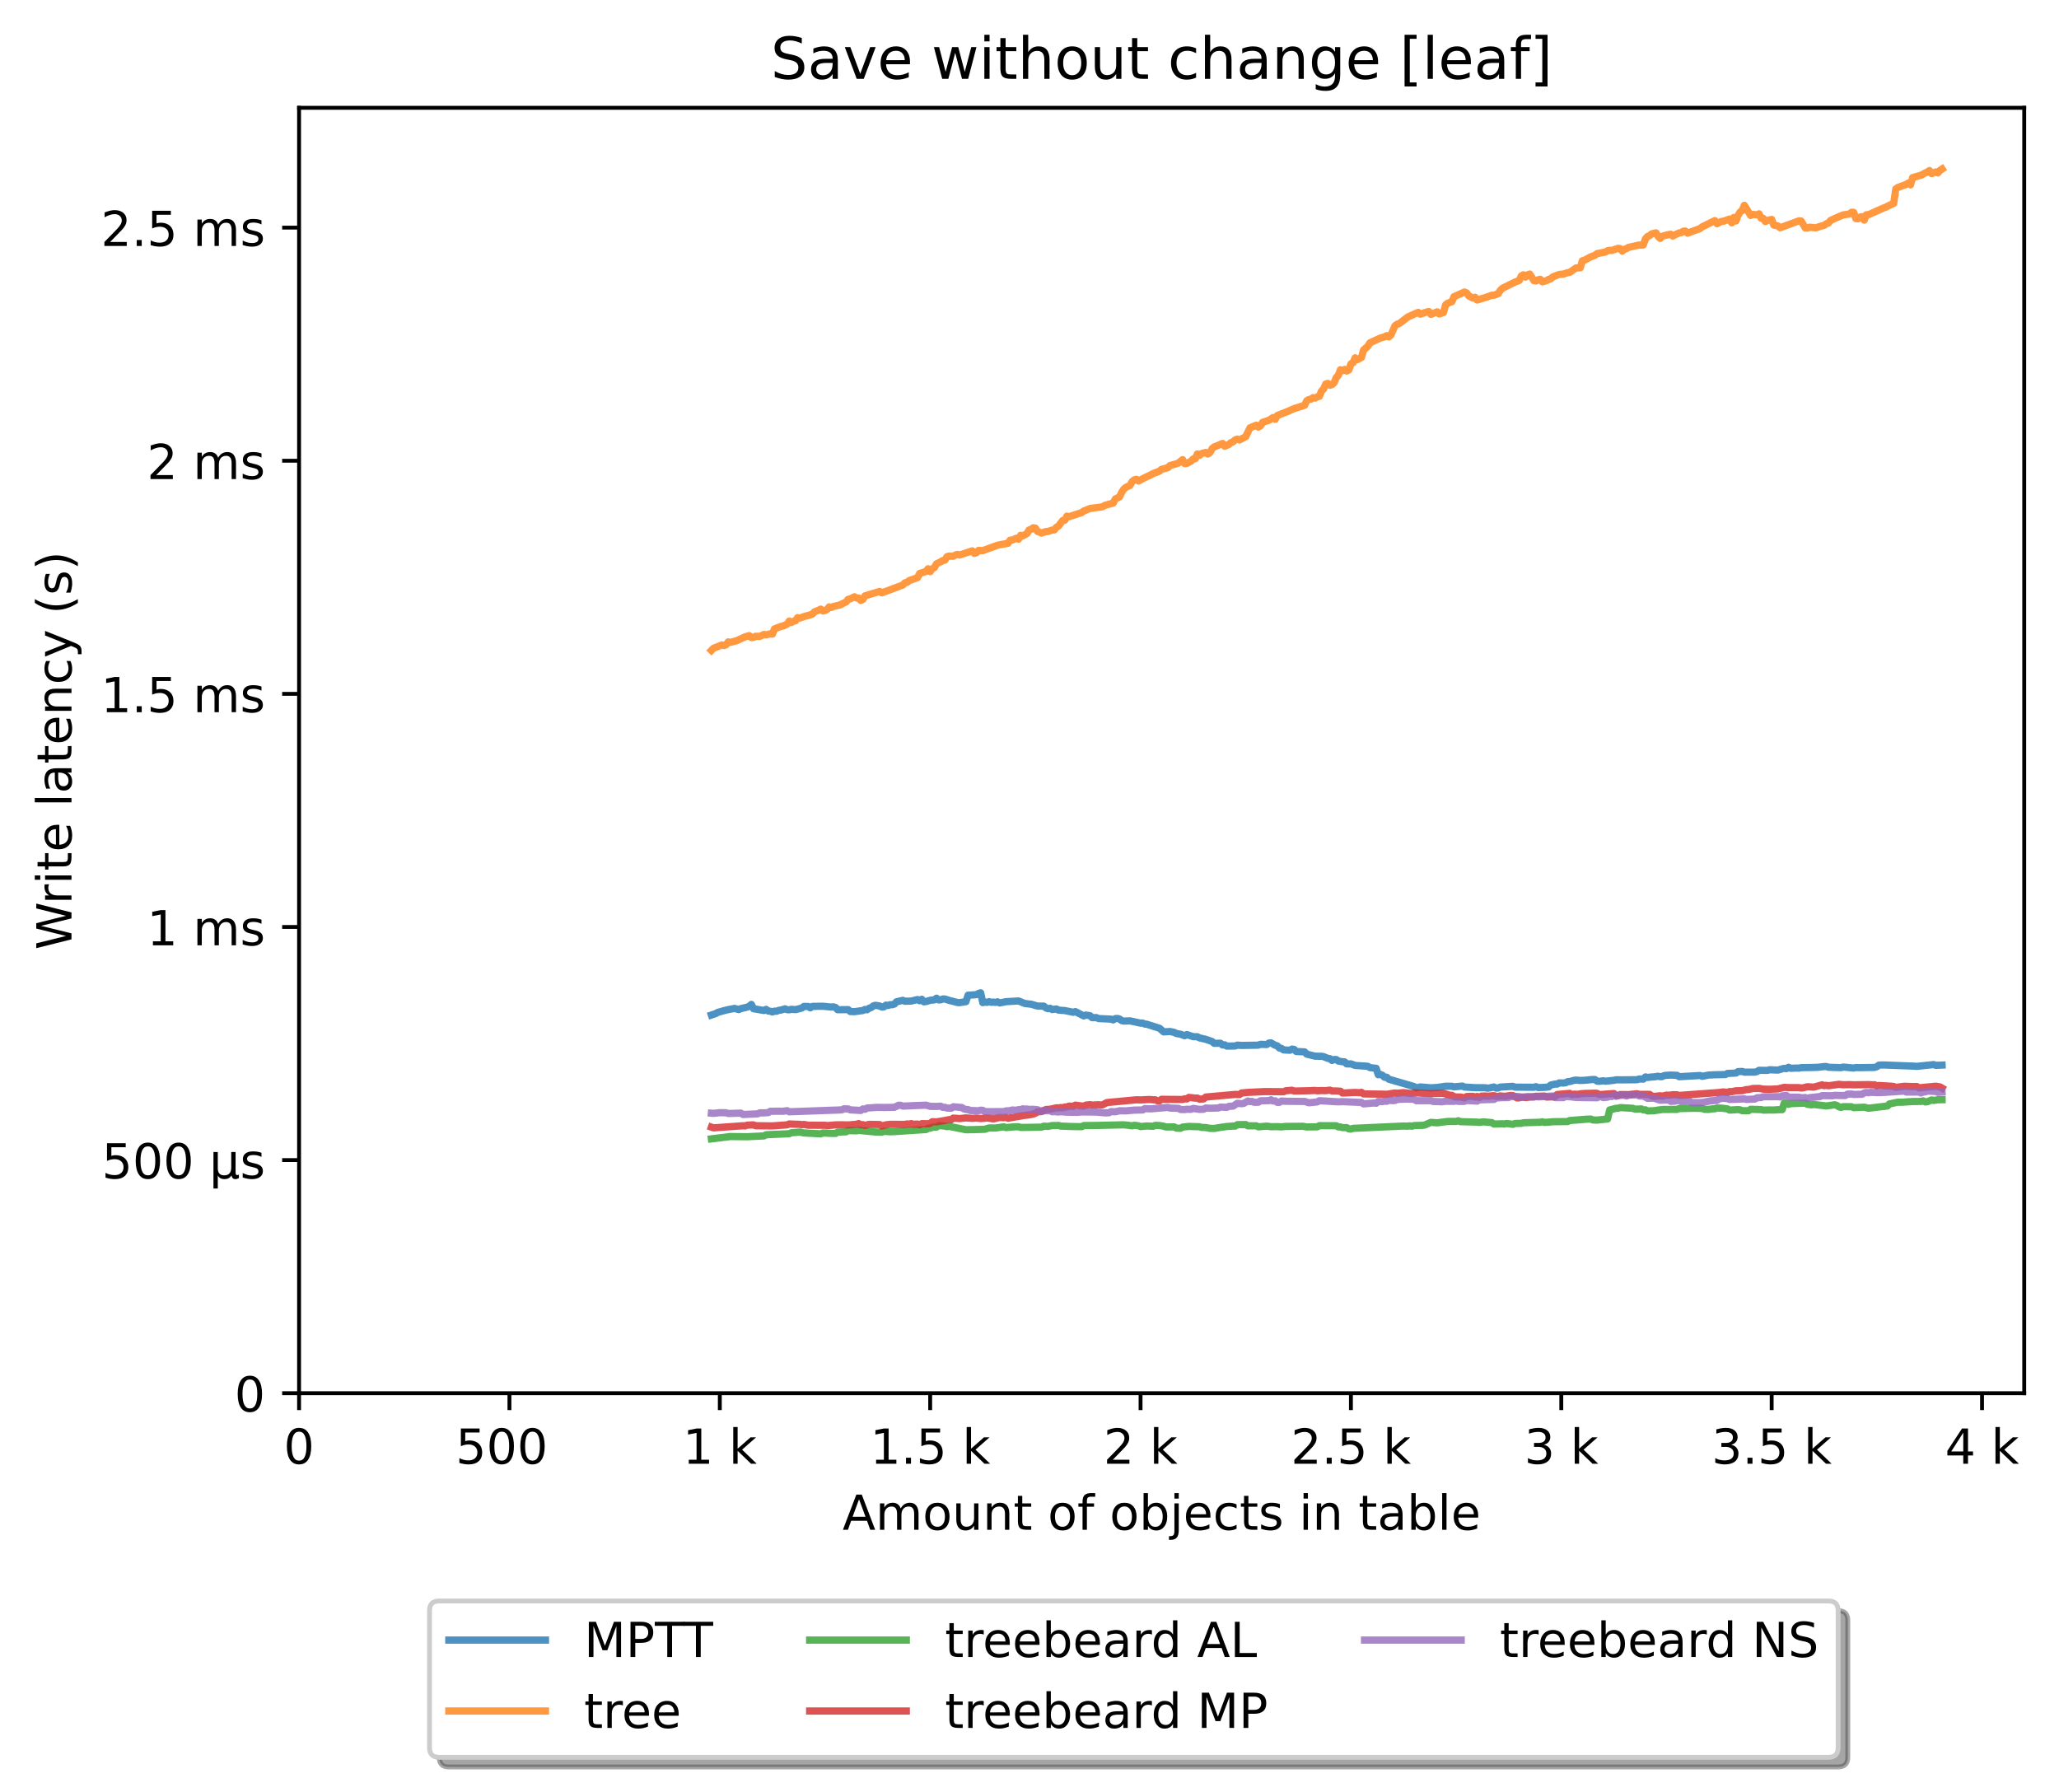 <?xml version="1.0" encoding="utf-8" standalone="no"?>
<!DOCTYPE svg PUBLIC "-//W3C//DTD SVG 1.1//EN"
  "http://www.w3.org/Graphics/SVG/1.1/DTD/svg11.dtd">
<!-- Created with matplotlib (https://matplotlib.org/) -->
<svg height="371.002pt" version="1.1" viewBox="0 0 426.229 371.002" width="426.229pt" xmlns="http://www.w3.org/2000/svg" xmlns:xlink="http://www.w3.org/1999/xlink">
 <defs>
  <style type="text/css">*{stroke-linecap:butt;stroke-linejoin:round;}</style>
 </defs>
 <g id="figure_1">
  <g id="patch_1">
   <path d="M 0 371.002 
L 426.229 371.002 
L 426.229 0 
L 0 0 
z
" style="fill:#ffffff;"/>
  </g>
  <g id="axes_1">
   <g id="patch_2">
    <path d="M 61.909 288.43 
L 419.029 288.43 
L 419.029 22.318 
L 61.909 22.318 
z
" style="fill:#ffffff;"/>
   </g>
   <g id="matplotlib.axis_1">
    <g id="xtick_1">
     <g id="line2d_1">
      <defs>
       <path d="M 0 0 
L 0 3.5 
" id="me2aee5d9ad" style="stroke:#000000;stroke-width:0.8;"/>
      </defs>
      <g>
       <use style="stroke:#000000;stroke-width:0.8;" x="61.909" xlink:href="#me2aee5d9ad" y="288.43"/>
      </g>
     </g>
     <g id="text_1">
      <!-- 0 -->
      <g transform="translate(58.728 303.029)scale(0.1 -0.1)">
       <defs>
        <path d="M 31.781 66.406 
Q 24.172 66.406 20.328 58.906 
Q 16.5 51.422 16.5 36.375 
Q 16.5 21.391 20.328 13.891 
Q 24.172 6.391 31.781 6.391 
Q 39.453 6.391 43.281 13.891 
Q 47.125 21.391 47.125 36.375 
Q 47.125 51.422 43.281 58.906 
Q 39.453 66.406 31.781 66.406 
z
M 31.781 74.219 
Q 44.047 74.219 50.516 64.516 
Q 56.984 54.828 56.984 36.375 
Q 56.984 17.969 50.516 8.266 
Q 44.047 -1.422 31.781 -1.422 
Q 19.531 -1.422 13.062 8.266 
Q 6.594 17.969 6.594 36.375 
Q 6.594 54.828 13.062 64.516 
Q 19.531 74.219 31.781 74.219 
z
" id="DejaVuSans-48"/>
       </defs>
       <use xlink:href="#DejaVuSans-48"/>
      </g>
     </g>
    </g>
    <g id="xtick_2">
     <g id="line2d_2">
      <g>
       <use style="stroke:#000000;stroke-width:0.8;" x="105.458" xlink:href="#me2aee5d9ad" y="288.43"/>
      </g>
     </g>
     <g id="text_2">
      <!-- 500  -->
      <g transform="translate(94.325 303.029)scale(0.1 -0.1)">
       <defs>
        <path d="M 10.797 72.906 
L 49.516 72.906 
L 49.516 64.594 
L 19.828 64.594 
L 19.828 46.734 
Q 21.969 47.469 24.109 47.828 
Q 26.266 48.188 28.422 48.188 
Q 40.625 48.188 47.75 41.5 
Q 54.891 34.812 54.891 23.391 
Q 54.891 11.625 47.562 5.094 
Q 40.234 -1.422 26.906 -1.422 
Q 22.312 -1.422 17.547 -0.641 
Q 12.797 0.141 7.719 1.703 
L 7.719 11.625 
Q 12.109 9.234 16.797 8.062 
Q 21.484 6.891 26.703 6.891 
Q 35.156 6.891 40.078 11.328 
Q 45.016 15.766 45.016 23.391 
Q 45.016 31 40.078 35.438 
Q 35.156 39.891 26.703 39.891 
Q 22.75 39.891 18.812 39.016 
Q 14.891 38.141 10.797 36.281 
z
" id="DejaVuSans-53"/>
        <path id="DejaVuSans-32"/>
       </defs>
       <use xlink:href="#DejaVuSans-53"/>
       <use x="63.623" xlink:href="#DejaVuSans-48"/>
       <use x="127.246" xlink:href="#DejaVuSans-48"/>
       <use x="190.869" xlink:href="#DejaVuSans-32"/>
      </g>
     </g>
    </g>
    <g id="xtick_3">
     <g id="line2d_3">
      <g>
       <use style="stroke:#000000;stroke-width:0.8;" x="149.007" xlink:href="#me2aee5d9ad" y="288.43"/>
      </g>
     </g>
     <g id="text_3">
      <!-- 1 k -->
      <g transform="translate(141.341 303.029)scale(0.1 -0.1)">
       <defs>
        <path d="M 12.406 8.297 
L 28.516 8.297 
L 28.516 63.922 
L 10.984 60.406 
L 10.984 69.391 
L 28.422 72.906 
L 38.281 72.906 
L 38.281 8.297 
L 54.391 8.297 
L 54.391 0 
L 12.406 0 
z
" id="DejaVuSans-49"/>
        <path d="M 9.078 75.984 
L 18.109 75.984 
L 18.109 31.109 
L 44.922 54.688 
L 56.391 54.688 
L 27.391 29.109 
L 57.625 0 
L 45.906 0 
L 18.109 26.703 
L 18.109 0 
L 9.078 0 
z
" id="DejaVuSans-107"/>
       </defs>
       <use xlink:href="#DejaVuSans-49"/>
       <use x="63.623" xlink:href="#DejaVuSans-32"/>
       <use x="95.41" xlink:href="#DejaVuSans-107"/>
      </g>
     </g>
    </g>
    <g id="xtick_4">
     <g id="line2d_4">
      <g>
       <use style="stroke:#000000;stroke-width:0.8;" x="192.555" xlink:href="#me2aee5d9ad" y="288.43"/>
      </g>
     </g>
     <g id="text_4">
      <!-- 1.5 k -->
      <g transform="translate(180.119 303.029)scale(0.1 -0.1)">
       <defs>
        <path d="M 10.688 12.406 
L 21 12.406 
L 21 0 
L 10.688 0 
z
" id="DejaVuSans-46"/>
       </defs>
       <use xlink:href="#DejaVuSans-49"/>
       <use x="63.623" xlink:href="#DejaVuSans-46"/>
       <use x="95.41" xlink:href="#DejaVuSans-53"/>
       <use x="159.033" xlink:href="#DejaVuSans-32"/>
       <use x="190.82" xlink:href="#DejaVuSans-107"/>
      </g>
     </g>
    </g>
    <g id="xtick_5">
     <g id="line2d_5">
      <g>
       <use style="stroke:#000000;stroke-width:0.8;" x="236.104" xlink:href="#me2aee5d9ad" y="288.43"/>
      </g>
     </g>
     <g id="text_5">
      <!-- 2 k -->
      <g transform="translate(228.438 303.029)scale(0.1 -0.1)">
       <defs>
        <path d="M 19.188 8.297 
L 53.609 8.297 
L 53.609 0 
L 7.328 0 
L 7.328 8.297 
Q 12.938 14.109 22.625 23.891 
Q 32.328 33.688 34.812 36.531 
Q 39.547 41.844 41.422 45.531 
Q 43.312 49.219 43.312 52.781 
Q 43.312 58.594 39.234 62.25 
Q 35.156 65.922 28.609 65.922 
Q 23.969 65.922 18.812 64.312 
Q 13.672 62.703 7.812 59.422 
L 7.812 69.391 
Q 13.766 71.781 18.938 73 
Q 24.125 74.219 28.422 74.219 
Q 39.75 74.219 46.484 68.547 
Q 53.219 62.891 53.219 53.422 
Q 53.219 48.922 51.531 44.891 
Q 49.859 40.875 45.406 35.406 
Q 44.188 33.984 37.641 27.219 
Q 31.109 20.453 19.188 8.297 
z
" id="DejaVuSans-50"/>
       </defs>
       <use xlink:href="#DejaVuSans-50"/>
       <use x="63.623" xlink:href="#DejaVuSans-32"/>
       <use x="95.41" xlink:href="#DejaVuSans-107"/>
      </g>
     </g>
    </g>
    <g id="xtick_6">
     <g id="line2d_6">
      <g>
       <use style="stroke:#000000;stroke-width:0.8;" x="279.652" xlink:href="#me2aee5d9ad" y="288.43"/>
      </g>
     </g>
     <g id="text_6">
      <!-- 2.5 k -->
      <g transform="translate(267.216 303.029)scale(0.1 -0.1)">
       <use xlink:href="#DejaVuSans-50"/>
       <use x="63.623" xlink:href="#DejaVuSans-46"/>
       <use x="95.41" xlink:href="#DejaVuSans-53"/>
       <use x="159.033" xlink:href="#DejaVuSans-32"/>
       <use x="190.82" xlink:href="#DejaVuSans-107"/>
      </g>
     </g>
    </g>
    <g id="xtick_7">
     <g id="line2d_7">
      <g>
       <use style="stroke:#000000;stroke-width:0.8;" x="323.201" xlink:href="#me2aee5d9ad" y="288.43"/>
      </g>
     </g>
     <g id="text_7">
      <!-- 3 k -->
      <g transform="translate(315.535 303.029)scale(0.1 -0.1)">
       <defs>
        <path d="M 40.578 39.312 
Q 47.656 37.797 51.625 33 
Q 55.609 28.219 55.609 21.188 
Q 55.609 10.406 48.188 4.484 
Q 40.766 -1.422 27.094 -1.422 
Q 22.516 -1.422 17.656 -0.516 
Q 12.797 0.391 7.625 2.203 
L 7.625 11.719 
Q 11.719 9.328 16.594 8.109 
Q 21.484 6.891 26.812 6.891 
Q 36.078 6.891 40.938 10.547 
Q 45.797 14.203 45.797 21.188 
Q 45.797 27.641 41.281 31.266 
Q 36.766 34.906 28.719 34.906 
L 20.219 34.906 
L 20.219 43.016 
L 29.109 43.016 
Q 36.375 43.016 40.234 45.922 
Q 44.094 48.828 44.094 54.297 
Q 44.094 59.906 40.109 62.906 
Q 36.141 65.922 28.719 65.922 
Q 24.656 65.922 20.016 65.031 
Q 15.375 64.156 9.812 62.312 
L 9.812 71.094 
Q 15.438 72.656 20.344 73.438 
Q 25.25 74.219 29.594 74.219 
Q 40.828 74.219 47.359 69.109 
Q 53.906 64.016 53.906 55.328 
Q 53.906 49.266 50.438 45.094 
Q 46.969 40.922 40.578 39.312 
z
" id="DejaVuSans-51"/>
       </defs>
       <use xlink:href="#DejaVuSans-51"/>
       <use x="63.623" xlink:href="#DejaVuSans-32"/>
       <use x="95.41" xlink:href="#DejaVuSans-107"/>
      </g>
     </g>
    </g>
    <g id="xtick_8">
     <g id="line2d_8">
      <g>
       <use style="stroke:#000000;stroke-width:0.8;" x="366.749" xlink:href="#me2aee5d9ad" y="288.43"/>
      </g>
     </g>
     <g id="text_8">
      <!-- 3.5 k -->
      <g transform="translate(354.313 303.029)scale(0.1 -0.1)">
       <use xlink:href="#DejaVuSans-51"/>
       <use x="63.623" xlink:href="#DejaVuSans-46"/>
       <use x="95.41" xlink:href="#DejaVuSans-53"/>
       <use x="159.033" xlink:href="#DejaVuSans-32"/>
       <use x="190.82" xlink:href="#DejaVuSans-107"/>
      </g>
     </g>
    </g>
    <g id="xtick_9">
     <g id="line2d_9">
      <g>
       <use style="stroke:#000000;stroke-width:0.8;" x="410.298" xlink:href="#me2aee5d9ad" y="288.43"/>
      </g>
     </g>
     <g id="text_9">
      <!-- 4 k -->
      <g transform="translate(402.632 303.029)scale(0.1 -0.1)">
       <defs>
        <path d="M 37.797 64.312 
L 12.891 25.391 
L 37.797 25.391 
z
M 35.203 72.906 
L 47.609 72.906 
L 47.609 25.391 
L 58.016 25.391 
L 58.016 17.188 
L 47.609 17.188 
L 47.609 0 
L 37.797 0 
L 37.797 17.188 
L 4.891 17.188 
L 4.891 26.703 
z
" id="DejaVuSans-52"/>
       </defs>
       <use xlink:href="#DejaVuSans-52"/>
       <use x="63.623" xlink:href="#DejaVuSans-32"/>
       <use x="95.41" xlink:href="#DejaVuSans-107"/>
      </g>
     </g>
    </g>
    <g id="text_10">
     <!-- Amount of objects in table -->
     <g transform="translate(174.411 316.707)scale(0.1 -0.1)">
      <defs>
       <path d="M 34.188 63.188 
L 20.797 26.906 
L 47.609 26.906 
z
M 28.609 72.906 
L 39.797 72.906 
L 67.578 0 
L 57.328 0 
L 50.688 18.703 
L 17.828 18.703 
L 11.188 0 
L 0.781 0 
z
" id="DejaVuSans-65"/>
       <path d="M 52 44.188 
Q 55.375 50.25 60.062 53.125 
Q 64.75 56 71.094 56 
Q 79.641 56 84.281 50.016 
Q 88.922 44.047 88.922 33.016 
L 88.922 0 
L 79.891 0 
L 79.891 32.719 
Q 79.891 40.578 77.094 44.375 
Q 74.312 48.188 68.609 48.188 
Q 61.625 48.188 57.562 43.547 
Q 53.516 38.922 53.516 30.906 
L 53.516 0 
L 44.484 0 
L 44.484 32.719 
Q 44.484 40.625 41.703 44.406 
Q 38.922 48.188 33.109 48.188 
Q 26.219 48.188 22.156 43.531 
Q 18.109 38.875 18.109 30.906 
L 18.109 0 
L 9.078 0 
L 9.078 54.688 
L 18.109 54.688 
L 18.109 46.188 
Q 21.188 51.219 25.484 53.609 
Q 29.781 56 35.688 56 
Q 41.656 56 45.828 52.969 
Q 50 49.953 52 44.188 
z
" id="DejaVuSans-109"/>
       <path d="M 30.609 48.391 
Q 23.391 48.391 19.188 42.75 
Q 14.984 37.109 14.984 27.297 
Q 14.984 17.484 19.156 11.844 
Q 23.344 6.203 30.609 6.203 
Q 37.797 6.203 41.984 11.859 
Q 46.188 17.531 46.188 27.297 
Q 46.188 37.016 41.984 42.703 
Q 37.797 48.391 30.609 48.391 
z
M 30.609 56 
Q 42.328 56 49.016 48.375 
Q 55.719 40.766 55.719 27.297 
Q 55.719 13.875 49.016 6.219 
Q 42.328 -1.422 30.609 -1.422 
Q 18.844 -1.422 12.172 6.219 
Q 5.516 13.875 5.516 27.297 
Q 5.516 40.766 12.172 48.375 
Q 18.844 56 30.609 56 
z
" id="DejaVuSans-111"/>
       <path d="M 8.5 21.578 
L 8.5 54.688 
L 17.484 54.688 
L 17.484 21.922 
Q 17.484 14.156 20.5 10.266 
Q 23.531 6.391 29.594 6.391 
Q 36.859 6.391 41.078 11.031 
Q 45.312 15.672 45.312 23.688 
L 45.312 54.688 
L 54.297 54.688 
L 54.297 0 
L 45.312 0 
L 45.312 8.406 
Q 42.047 3.422 37.719 1 
Q 33.406 -1.422 27.688 -1.422 
Q 18.266 -1.422 13.375 4.438 
Q 8.5 10.297 8.5 21.578 
z
M 31.109 56 
z
" id="DejaVuSans-117"/>
       <path d="M 54.891 33.016 
L 54.891 0 
L 45.906 0 
L 45.906 32.719 
Q 45.906 40.484 42.875 44.328 
Q 39.844 48.188 33.797 48.188 
Q 26.516 48.188 22.312 43.547 
Q 18.109 38.922 18.109 30.906 
L 18.109 0 
L 9.078 0 
L 9.078 54.688 
L 18.109 54.688 
L 18.109 46.188 
Q 21.344 51.125 25.703 53.562 
Q 30.078 56 35.797 56 
Q 45.219 56 50.047 50.172 
Q 54.891 44.344 54.891 33.016 
z
" id="DejaVuSans-110"/>
       <path d="M 18.312 70.219 
L 18.312 54.688 
L 36.812 54.688 
L 36.812 47.703 
L 18.312 47.703 
L 18.312 18.016 
Q 18.312 11.328 20.141 9.422 
Q 21.969 7.516 27.594 7.516 
L 36.812 7.516 
L 36.812 0 
L 27.594 0 
Q 17.188 0 13.234 3.875 
Q 9.281 7.766 9.281 18.016 
L 9.281 47.703 
L 2.688 47.703 
L 2.688 54.688 
L 9.281 54.688 
L 9.281 70.219 
z
" id="DejaVuSans-116"/>
       <path d="M 37.109 75.984 
L 37.109 68.5 
L 28.516 68.5 
Q 23.688 68.5 21.797 66.547 
Q 19.922 64.594 19.922 59.516 
L 19.922 54.688 
L 34.719 54.688 
L 34.719 47.703 
L 19.922 47.703 
L 19.922 0 
L 10.891 0 
L 10.891 47.703 
L 2.297 47.703 
L 2.297 54.688 
L 10.891 54.688 
L 10.891 58.5 
Q 10.891 67.625 15.141 71.797 
Q 19.391 75.984 28.609 75.984 
z
" id="DejaVuSans-102"/>
       <path d="M 48.688 27.297 
Q 48.688 37.203 44.609 42.844 
Q 40.531 48.484 33.406 48.484 
Q 26.266 48.484 22.188 42.844 
Q 18.109 37.203 18.109 27.297 
Q 18.109 17.391 22.188 11.75 
Q 26.266 6.109 33.406 6.109 
Q 40.531 6.109 44.609 11.75 
Q 48.688 17.391 48.688 27.297 
z
M 18.109 46.391 
Q 20.953 51.266 25.266 53.625 
Q 29.594 56 35.594 56 
Q 45.562 56 51.781 48.094 
Q 58.016 40.188 58.016 27.297 
Q 58.016 14.406 51.781 6.484 
Q 45.562 -1.422 35.594 -1.422 
Q 29.594 -1.422 25.266 0.953 
Q 20.953 3.328 18.109 8.203 
L 18.109 0 
L 9.078 0 
L 9.078 75.984 
L 18.109 75.984 
z
" id="DejaVuSans-98"/>
       <path d="M 9.422 54.688 
L 18.406 54.688 
L 18.406 -0.984 
Q 18.406 -11.422 14.422 -16.109 
Q 10.453 -20.797 1.609 -20.797 
L -1.812 -20.797 
L -1.812 -13.188 
L 0.594 -13.188 
Q 5.719 -13.188 7.562 -10.812 
Q 9.422 -8.453 9.422 -0.984 
z
M 9.422 75.984 
L 18.406 75.984 
L 18.406 64.594 
L 9.422 64.594 
z
" id="DejaVuSans-106"/>
       <path d="M 56.203 29.594 
L 56.203 25.203 
L 14.891 25.203 
Q 15.484 15.922 20.484 11.062 
Q 25.484 6.203 34.422 6.203 
Q 39.594 6.203 44.453 7.469 
Q 49.312 8.734 54.109 11.281 
L 54.109 2.781 
Q 49.266 0.734 44.188 -0.344 
Q 39.109 -1.422 33.891 -1.422 
Q 20.797 -1.422 13.156 6.188 
Q 5.516 13.812 5.516 26.812 
Q 5.516 40.234 12.766 48.109 
Q 20.016 56 32.328 56 
Q 43.359 56 49.781 48.891 
Q 56.203 41.797 56.203 29.594 
z
M 47.219 32.234 
Q 47.125 39.594 43.094 43.984 
Q 39.062 48.391 32.422 48.391 
Q 24.906 48.391 20.391 44.141 
Q 15.875 39.891 15.188 32.172 
z
" id="DejaVuSans-101"/>
       <path d="M 48.781 52.594 
L 48.781 44.188 
Q 44.969 46.297 41.141 47.344 
Q 37.312 48.391 33.406 48.391 
Q 24.656 48.391 19.812 42.844 
Q 14.984 37.312 14.984 27.297 
Q 14.984 17.281 19.812 11.734 
Q 24.656 6.203 33.406 6.203 
Q 37.312 6.203 41.141 7.25 
Q 44.969 8.297 48.781 10.406 
L 48.781 2.094 
Q 45.016 0.344 40.984 -0.531 
Q 36.969 -1.422 32.422 -1.422 
Q 20.062 -1.422 12.781 6.344 
Q 5.516 14.109 5.516 27.297 
Q 5.516 40.672 12.859 48.328 
Q 20.219 56 33.016 56 
Q 37.156 56 41.109 55.141 
Q 45.062 54.297 48.781 52.594 
z
" id="DejaVuSans-99"/>
       <path d="M 44.281 53.078 
L 44.281 44.578 
Q 40.484 46.531 36.375 47.5 
Q 32.281 48.484 27.875 48.484 
Q 21.188 48.484 17.844 46.438 
Q 14.5 44.391 14.5 40.281 
Q 14.5 37.156 16.891 35.375 
Q 19.281 33.594 26.516 31.984 
L 29.594 31.297 
Q 39.156 29.25 43.188 25.516 
Q 47.219 21.781 47.219 15.094 
Q 47.219 7.469 41.188 3.016 
Q 35.156 -1.422 24.609 -1.422 
Q 20.219 -1.422 15.453 -0.562 
Q 10.688 0.297 5.422 2 
L 5.422 11.281 
Q 10.406 8.688 15.234 7.391 
Q 20.062 6.109 24.812 6.109 
Q 31.156 6.109 34.562 8.281 
Q 37.984 10.453 37.984 14.406 
Q 37.984 18.062 35.516 20.016 
Q 33.062 21.969 24.703 23.781 
L 21.578 24.516 
Q 13.234 26.266 9.516 29.906 
Q 5.812 33.547 5.812 39.891 
Q 5.812 47.609 11.281 51.797 
Q 16.75 56 26.812 56 
Q 31.781 56 36.172 55.266 
Q 40.578 54.547 44.281 53.078 
z
" id="DejaVuSans-115"/>
       <path d="M 9.422 54.688 
L 18.406 54.688 
L 18.406 0 
L 9.422 0 
z
M 9.422 75.984 
L 18.406 75.984 
L 18.406 64.594 
L 9.422 64.594 
z
" id="DejaVuSans-105"/>
       <path d="M 34.281 27.484 
Q 23.391 27.484 19.188 25 
Q 14.984 22.516 14.984 16.5 
Q 14.984 11.719 18.141 8.906 
Q 21.297 6.109 26.703 6.109 
Q 34.188 6.109 38.703 11.406 
Q 43.219 16.703 43.219 25.484 
L 43.219 27.484 
z
M 52.203 31.203 
L 52.203 0 
L 43.219 0 
L 43.219 8.297 
Q 40.141 3.328 35.547 0.953 
Q 30.953 -1.422 24.312 -1.422 
Q 15.922 -1.422 10.953 3.297 
Q 6 8.016 6 15.922 
Q 6 25.141 12.172 29.828 
Q 18.359 34.516 30.609 34.516 
L 43.219 34.516 
L 43.219 35.406 
Q 43.219 41.609 39.141 45 
Q 35.062 48.391 27.688 48.391 
Q 23 48.391 18.547 47.266 
Q 14.109 46.141 10.016 43.891 
L 10.016 52.203 
Q 14.938 54.109 19.578 55.047 
Q 24.219 56 28.609 56 
Q 40.484 56 46.344 49.844 
Q 52.203 43.703 52.203 31.203 
z
" id="DejaVuSans-97"/>
       <path d="M 9.422 75.984 
L 18.406 75.984 
L 18.406 0 
L 9.422 0 
z
" id="DejaVuSans-108"/>
      </defs>
      <use xlink:href="#DejaVuSans-65"/>
      <use x="68.408" xlink:href="#DejaVuSans-109"/>
      <use x="165.82" xlink:href="#DejaVuSans-111"/>
      <use x="227.002" xlink:href="#DejaVuSans-117"/>
      <use x="290.381" xlink:href="#DejaVuSans-110"/>
      <use x="353.76" xlink:href="#DejaVuSans-116"/>
      <use x="392.969" xlink:href="#DejaVuSans-32"/>
      <use x="424.756" xlink:href="#DejaVuSans-111"/>
      <use x="485.938" xlink:href="#DejaVuSans-102"/>
      <use x="521.143" xlink:href="#DejaVuSans-32"/>
      <use x="552.93" xlink:href="#DejaVuSans-111"/>
      <use x="614.111" xlink:href="#DejaVuSans-98"/>
      <use x="677.588" xlink:href="#DejaVuSans-106"/>
      <use x="705.371" xlink:href="#DejaVuSans-101"/>
      <use x="766.895" xlink:href="#DejaVuSans-99"/>
      <use x="821.875" xlink:href="#DejaVuSans-116"/>
      <use x="861.084" xlink:href="#DejaVuSans-115"/>
      <use x="913.184" xlink:href="#DejaVuSans-32"/>
      <use x="944.971" xlink:href="#DejaVuSans-105"/>
      <use x="972.754" xlink:href="#DejaVuSans-110"/>
      <use x="1036.133" xlink:href="#DejaVuSans-32"/>
      <use x="1067.92" xlink:href="#DejaVuSans-116"/>
      <use x="1107.129" xlink:href="#DejaVuSans-97"/>
      <use x="1168.408" xlink:href="#DejaVuSans-98"/>
      <use x="1231.885" xlink:href="#DejaVuSans-108"/>
      <use x="1259.668" xlink:href="#DejaVuSans-101"/>
     </g>
    </g>
   </g>
   <g id="matplotlib.axis_2">
    <g id="ytick_1">
     <g id="line2d_10">
      <defs>
       <path d="M 0 0 
L -3.5 0 
" id="mee49708dcc" style="stroke:#000000;stroke-width:0.8;"/>
      </defs>
      <g>
       <use style="stroke:#000000;stroke-width:0.8;" x="61.909" xlink:href="#mee49708dcc" y="288.43"/>
      </g>
     </g>
     <g id="text_11">
      <!-- 0 -->
      <g transform="translate(48.547 292.229)scale(0.1 -0.1)">
       <use xlink:href="#DejaVuSans-48"/>
      </g>
     </g>
    </g>
    <g id="ytick_2">
     <g id="line2d_11">
      <g>
       <use style="stroke:#000000;stroke-width:0.8;" x="61.909" xlink:href="#mee49708dcc" y="240.169"/>
      </g>
     </g>
     <g id="text_12">
      <!-- 500 µs -->
      <g transform="translate(21.072 243.968)scale(0.1 -0.1)">
       <defs>
        <path d="M 8.5 -20.797 
L 8.5 54.688 
L 17.484 54.688 
L 17.484 20.703 
Q 17.484 13.625 20.844 10 
Q 24.219 6.391 30.812 6.391 
Q 38.031 6.391 41.672 10.484 
Q 45.312 14.594 45.312 22.797 
L 45.312 54.688 
L 54.297 54.688 
L 54.297 12.594 
Q 54.297 9.672 55.141 8.281 
Q 56 6.891 57.812 6.891 
Q 58.25 6.891 59.031 7.156 
Q 59.812 7.422 61.188 8.016 
L 61.188 0.781 
Q 59.188 -0.344 57.391 -0.875 
Q 55.609 -1.422 53.906 -1.422 
Q 50.531 -1.422 48.531 0.484 
Q 46.531 2.391 45.797 6.297 
Q 43.359 2.438 39.812 0.5 
Q 36.281 -1.422 31.5 -1.422 
Q 26.516 -1.422 23.016 0.484 
Q 19.531 2.391 17.484 6.203 
L 17.484 -20.797 
z
" id="DejaVuSans-181"/>
       </defs>
       <use xlink:href="#DejaVuSans-53"/>
       <use x="63.623" xlink:href="#DejaVuSans-48"/>
       <use x="127.246" xlink:href="#DejaVuSans-48"/>
       <use x="190.869" xlink:href="#DejaVuSans-32"/>
       <use x="222.656" xlink:href="#DejaVuSans-181"/>
       <use x="286.279" xlink:href="#DejaVuSans-115"/>
      </g>
     </g>
    </g>
    <g id="ytick_3">
     <g id="line2d_12">
      <g>
       <use style="stroke:#000000;stroke-width:0.8;" x="61.909" xlink:href="#mee49708dcc" y="191.908"/>
      </g>
     </g>
     <g id="text_13">
      <!-- 1 ms -->
      <g transform="translate(30.419 195.707)scale(0.1 -0.1)">
       <use xlink:href="#DejaVuSans-49"/>
       <use x="63.623" xlink:href="#DejaVuSans-32"/>
       <use x="95.41" xlink:href="#DejaVuSans-109"/>
       <use x="192.822" xlink:href="#DejaVuSans-115"/>
      </g>
     </g>
    </g>
    <g id="ytick_4">
     <g id="line2d_13">
      <g>
       <use style="stroke:#000000;stroke-width:0.8;" x="61.909" xlink:href="#mee49708dcc" y="143.647"/>
      </g>
     </g>
     <g id="text_14">
      <!-- 1.5 ms -->
      <g transform="translate(20.878 147.446)scale(0.1 -0.1)">
       <use xlink:href="#DejaVuSans-49"/>
       <use x="63.623" xlink:href="#DejaVuSans-46"/>
       <use x="95.41" xlink:href="#DejaVuSans-53"/>
       <use x="159.033" xlink:href="#DejaVuSans-32"/>
       <use x="190.82" xlink:href="#DejaVuSans-109"/>
       <use x="288.232" xlink:href="#DejaVuSans-115"/>
      </g>
     </g>
    </g>
    <g id="ytick_5">
     <g id="line2d_14">
      <g>
       <use style="stroke:#000000;stroke-width:0.8;" x="61.909" xlink:href="#mee49708dcc" y="95.386"/>
      </g>
     </g>
     <g id="text_15">
      <!-- 2 ms -->
      <g transform="translate(30.419 99.185)scale(0.1 -0.1)">
       <use xlink:href="#DejaVuSans-50"/>
       <use x="63.623" xlink:href="#DejaVuSans-32"/>
       <use x="95.41" xlink:href="#DejaVuSans-109"/>
       <use x="192.822" xlink:href="#DejaVuSans-115"/>
      </g>
     </g>
    </g>
    <g id="ytick_6">
     <g id="line2d_15">
      <g>
       <use style="stroke:#000000;stroke-width:0.8;" x="61.909" xlink:href="#mee49708dcc" y="47.125"/>
      </g>
     </g>
     <g id="text_16">
      <!-- 2.5 ms -->
      <g transform="translate(20.878 50.924)scale(0.1 -0.1)">
       <use xlink:href="#DejaVuSans-50"/>
       <use x="63.623" xlink:href="#DejaVuSans-46"/>
       <use x="95.41" xlink:href="#DejaVuSans-53"/>
       <use x="159.033" xlink:href="#DejaVuSans-32"/>
       <use x="190.82" xlink:href="#DejaVuSans-109"/>
       <use x="288.232" xlink:href="#DejaVuSans-115"/>
      </g>
     </g>
    </g>
    <g id="text_17">
     <!-- Write latency (s) -->
     <g transform="translate(14.798 196.626)rotate(-90)scale(0.1 -0.1)">
      <defs>
       <path d="M 3.328 72.906 
L 13.281 72.906 
L 28.609 11.281 
L 43.891 72.906 
L 54.984 72.906 
L 70.312 11.281 
L 85.594 72.906 
L 95.609 72.906 
L 77.297 0 
L 64.891 0 
L 49.516 63.281 
L 33.984 0 
L 21.578 0 
z
" id="DejaVuSans-87"/>
       <path d="M 41.109 46.297 
Q 39.594 47.172 37.812 47.578 
Q 36.031 48 33.891 48 
Q 26.266 48 22.188 43.047 
Q 18.109 38.094 18.109 28.812 
L 18.109 0 
L 9.078 0 
L 9.078 54.688 
L 18.109 54.688 
L 18.109 46.188 
Q 20.953 51.172 25.484 53.578 
Q 30.031 56 36.531 56 
Q 37.453 56 38.578 55.875 
Q 39.703 55.766 41.062 55.516 
z
" id="DejaVuSans-114"/>
       <path d="M 32.172 -5.078 
Q 28.375 -14.844 24.75 -17.812 
Q 21.141 -20.797 15.094 -20.797 
L 7.906 -20.797 
L 7.906 -13.281 
L 13.188 -13.281 
Q 16.891 -13.281 18.938 -11.516 
Q 21 -9.766 23.484 -3.219 
L 25.094 0.875 
L 2.984 54.688 
L 12.5 54.688 
L 29.594 11.922 
L 46.688 54.688 
L 56.203 54.688 
z
" id="DejaVuSans-121"/>
       <path d="M 31 75.875 
Q 24.469 64.656 21.281 53.656 
Q 18.109 42.672 18.109 31.391 
Q 18.109 20.125 21.312 9.062 
Q 24.516 -2 31 -13.188 
L 23.188 -13.188 
Q 15.875 -1.703 12.234 9.375 
Q 8.594 20.453 8.594 31.391 
Q 8.594 42.281 12.203 53.312 
Q 15.828 64.359 23.188 75.875 
z
" id="DejaVuSans-40"/>
       <path d="M 8.016 75.875 
L 15.828 75.875 
Q 23.141 64.359 26.781 53.312 
Q 30.422 42.281 30.422 31.391 
Q 30.422 20.453 26.781 9.375 
Q 23.141 -1.703 15.828 -13.188 
L 8.016 -13.188 
Q 14.5 -2 17.703 9.062 
Q 20.906 20.125 20.906 31.391 
Q 20.906 42.672 17.703 53.656 
Q 14.5 64.656 8.016 75.875 
z
" id="DejaVuSans-41"/>
      </defs>
      <use xlink:href="#DejaVuSans-87"/>
      <use x="94.377" xlink:href="#DejaVuSans-114"/>
      <use x="135.49" xlink:href="#DejaVuSans-105"/>
      <use x="163.273" xlink:href="#DejaVuSans-116"/>
      <use x="202.482" xlink:href="#DejaVuSans-101"/>
      <use x="264.006" xlink:href="#DejaVuSans-32"/>
      <use x="295.793" xlink:href="#DejaVuSans-108"/>
      <use x="323.576" xlink:href="#DejaVuSans-97"/>
      <use x="384.855" xlink:href="#DejaVuSans-116"/>
      <use x="424.064" xlink:href="#DejaVuSans-101"/>
      <use x="485.588" xlink:href="#DejaVuSans-110"/>
      <use x="548.967" xlink:href="#DejaVuSans-99"/>
      <use x="603.947" xlink:href="#DejaVuSans-121"/>
      <use x="663.127" xlink:href="#DejaVuSans-32"/>
      <use x="694.914" xlink:href="#DejaVuSans-40"/>
      <use x="733.928" xlink:href="#DejaVuSans-115"/>
      <use x="786.027" xlink:href="#DejaVuSans-41"/>
     </g>
    </g>
   </g>
   <g id="line2d_16">
    <path clip-path="url(#pdbd6b1027d)" d="M 147.265 210.134 
L 148.136 209.845 
L 148.571 209.596 
L 149.877 209.229 
L 150.748 209.017 
L 152.055 208.765 
L 152.926 209.01 
L 153.361 208.806 
L 154.668 208.508 
L 155.103 208.32 
L 155.539 207.941 
L 155.974 208.828 
L 158.152 209.198 
L 158.587 208.962 
L 159.023 209.31 
L 159.458 209.346 
L 159.894 209.505 
L 160.329 209.331 
L 160.765 209.352 
L 161.2 209.166 
L 161.636 209.114 
L 162.507 208.857 
L 162.942 209.029 
L 163.378 209.059 
L 163.813 208.951 
L 164.684 209.018 
L 165.99 208.693 
L 166.426 208.354 
L 167.297 208.362 
L 167.732 208.652 
L 168.168 208.345 
L 170.345 208.321 
L 172.087 208.484 
L 172.523 208.441 
L 172.958 208.569 
L 173.394 209.04 
L 175.571 209.012 
L 176.007 209.407 
L 176.878 209.44 
L 178.62 209.202 
L 179.055 208.985 
L 179.49 209.045 
L 179.926 208.723 
L 180.361 208.585 
L 180.797 208.236 
L 181.232 208.122 
L 182.103 208.27 
L 182.539 208.484 
L 182.974 208.442 
L 183.41 208.083 
L 183.845 208.164 
L 184.281 207.99 
L 184.716 208.005 
L 185.152 207.857 
L 185.587 207.392 
L 186.894 207.092 
L 187.329 207.286 
L 188.636 207.243 
L 189.942 206.924 
L 190.378 207.177 
L 190.813 206.874 
L 191.249 207.4 
L 191.684 207.353 
L 192.555 207.078 
L 193.426 207 
L 193.862 206.655 
L 194.297 207.004 
L 194.732 206.993 
L 195.168 206.813 
L 195.603 206.822 
L 196.474 207.101 
L 198.216 207.552 
L 198.652 207.574 
L 199.958 207.371 
L 200.394 206.037 
L 202.136 205.921 
L 202.571 205.657 
L 203.007 205.543 
L 203.442 207.568 
L 203.878 207.447 
L 204.313 207.521 
L 204.749 207.372 
L 205.184 207.505 
L 205.62 207.458 
L 206.055 207.529 
L 206.491 207.402 
L 206.926 207.639 
L 208.233 207.374 
L 210.845 207.225 
L 212.152 207.75 
L 213.458 207.897 
L 214.765 208.279 
L 216.071 208.293 
L 216.507 208.666 
L 216.942 208.826 
L 217.378 208.742 
L 217.813 209.004 
L 218.684 208.887 
L 219.12 209.124 
L 220.426 209.209 
L 222.168 209.568 
L 222.604 209.429 
L 224.346 210.321 
L 224.781 210.14 
L 225.652 210.287 
L 226.087 210.688 
L 226.958 210.669 
L 227.394 210.864 
L 230.007 210.987 
L 230.442 211.147 
L 230.878 210.876 
L 231.313 210.843 
L 231.749 210.957 
L 232.184 211.29 
L 232.62 211.39 
L 233.926 211.344 
L 236.104 211.82 
L 236.539 211.807 
L 236.975 212.006 
L 237.41 212.047 
L 239.152 212.602 
L 240.023 212.869 
L 240.894 213.627 
L 242.2 213.547 
L 243.071 213.725 
L 243.507 213.959 
L 244.378 214.111 
L 245.249 214.427 
L 245.684 214.184 
L 246.991 214.614 
L 247.862 214.634 
L 248.297 214.865 
L 249.604 215.164 
L 250.91 215.617 
L 251.346 215.996 
L 252.652 215.975 
L 253.088 216.342 
L 253.523 216.304 
L 253.959 216.568 
L 255.7 216.542 
L 256.136 216.368 
L 257.007 216.431 
L 260.491 216.375 
L 260.926 216.198 
L 262.233 216.245 
L 262.668 215.939 
L 263.104 215.904 
L 263.975 216.4 
L 264.41 216.519 
L 264.846 216.965 
L 265.281 217.047 
L 265.717 217.356 
L 267.023 217.428 
L 267.459 217.191 
L 267.894 217.256 
L 268.33 217.684 
L 270.072 217.769 
L 270.507 218.234 
L 272.249 218.659 
L 273.555 218.676 
L 273.991 218.747 
L 274.862 219.11 
L 275.297 219.163 
L 275.733 219.539 
L 276.168 219.346 
L 276.604 219.349 
L 277.039 219.66 
L 277.91 219.809 
L 278.346 219.832 
L 278.781 220.256 
L 279.652 220.244 
L 280.523 220.573 
L 283.136 220.745 
L 283.572 221.024 
L 284.878 221.166 
L 285.314 222.5 
L 285.749 222.433 
L 286.184 222.614 
L 286.62 223.025 
L 287.055 223.01 
L 287.491 223.422 
L 292.717 224.939 
L 293.152 225.213 
L 294.023 225.024 
L 296.201 225.206 
L 297.507 225.131 
L 299.249 224.88 
L 300.556 224.885 
L 300.991 225.005 
L 302.733 224.848 
L 303.168 225.05 
L 305.346 225.17 
L 307.523 225.194 
L 307.959 225.297 
L 309.265 225.04 
L 309.701 225.266 
L 310.136 225.237 
L 310.572 225.05 
L 313.185 224.903 
L 313.62 225.068 
L 317.539 225.091 
L 317.975 224.967 
L 318.41 225.157 
L 319.717 225.11 
L 320.588 225.017 
L 321.023 224.627 
L 321.894 224.429 
L 322.33 224.441 
L 322.765 224.191 
L 323.636 224.212 
L 324.072 224.174 
L 324.507 223.931 
L 324.943 223.915 
L 325.814 223.658 
L 326.249 223.605 
L 327.12 223.684 
L 327.991 223.649 
L 329.733 223.481 
L 330.169 223.494 
L 330.604 223.821 
L 331.04 223.861 
L 331.91 223.748 
L 332.346 223.839 
L 334.088 223.653 
L 334.523 223.545 
L 335.83 223.558 
L 338.878 223.53 
L 339.314 223.372 
L 340.185 223.404 
L 340.62 222.951 
L 341.056 223.069 
L 341.927 222.955 
L 342.362 222.95 
L 343.233 222.812 
L 343.669 222.902 
L 344.104 222.875 
L 344.54 222.65 
L 345.846 222.568 
L 347.152 222.622 
L 347.588 222.907 
L 351.943 222.657 
L 352.378 222.829 
L 353.685 222.564 
L 354.991 222.502 
L 357.169 222.459 
L 357.604 222.228 
L 359.346 222.154 
L 359.782 221.85 
L 360.653 221.816 
L 361.088 221.964 
L 363.265 221.959 
L 363.701 221.85 
L 364.136 221.583 
L 365.878 221.593 
L 366.314 221.467 
L 368.056 221.537 
L 368.927 221.274 
L 369.362 221.173 
L 369.798 221.234 
L 370.233 220.955 
L 370.669 221.164 
L 371.975 221.113 
L 372.411 221.135 
L 372.846 221.028 
L 375.024 221.001 
L 376.33 220.957 
L 377.636 220.803 
L 378.072 220.8 
L 378.507 220.953 
L 381.12 221.032 
L 381.556 220.907 
L 383.733 221.112 
L 384.169 221.007 
L 385.04 221.032 
L 388.088 220.982 
L 388.524 220.827 
L 388.959 220.503 
L 389.83 220.477 
L 395.927 220.707 
L 396.798 220.764 
L 400.282 220.397 
L 400.717 220.557 
L 402.024 220.5 
L 402.024 220.5 
" style="fill:none;stroke:#1f77b4;stroke-linecap:square;stroke-opacity:0.8;stroke-width:1.5;"/>
   </g>
   <g id="line2d_17">
    <path clip-path="url(#pdbd6b1027d)" d="M 147.265 134.651 
L 147.7 134.208 
L 149.442 133.516 
L 149.877 133.654 
L 150.313 133.484 
L 150.748 132.887 
L 151.184 132.994 
L 152.49 132.637 
L 154.232 131.846 
L 155.103 131.592 
L 155.539 132.006 
L 155.974 131.963 
L 156.41 131.726 
L 157.281 131.748 
L 158.152 131.346 
L 158.587 131.43 
L 159.458 131.211 
L 159.894 131.276 
L 160.329 130.199 
L 161.636 129.684 
L 162.071 129.611 
L 162.942 129.199 
L 163.378 128.577 
L 163.813 128.873 
L 164.249 128.619 
L 164.684 128.518 
L 165.119 127.87 
L 165.555 127.963 
L 166.426 127.651 
L 167.732 127.297 
L 168.168 127.125 
L 168.603 126.667 
L 169.474 126.322 
L 169.91 126.102 
L 170.345 126.482 
L 170.781 126.39 
L 171.216 126.167 
L 171.652 125.632 
L 172.087 125.762 
L 172.523 125.559 
L 173.829 125.251 
L 175.136 124.625 
L 175.571 124.076 
L 176.007 123.97 
L 176.878 123.548 
L 177.313 123.801 
L 177.749 123.805 
L 178.184 124.301 
L 178.62 124.102 
L 179.055 123.356 
L 182.103 122.437 
L 182.539 122.737 
L 186.894 121.108 
L 187.329 120.652 
L 187.765 120.566 
L 188.2 120.2 
L 189.942 119.588 
L 190.378 118.722 
L 191.684 118.315 
L 192.12 117.745 
L 192.555 118.346 
L 192.991 117.739 
L 193.426 117.509 
L 193.862 116.721 
L 194.732 116.317 
L 195.168 116.03 
L 195.603 115.962 
L 196.039 115.248 
L 196.474 115.112 
L 197.345 115.156 
L 197.781 114.898 
L 198.216 114.78 
L 198.652 114.905 
L 201.265 114.042 
L 201.7 114.569 
L 202.136 114.426 
L 202.571 113.945 
L 203.442 113.999 
L 204.749 113.512 
L 206.491 112.878 
L 207.362 112.705 
L 208.668 112.478 
L 209.104 111.831 
L 209.539 111.813 
L 210.41 111.421 
L 210.845 111.628 
L 211.281 110.821 
L 211.716 110.954 
L 212.587 110.461 
L 213.023 109.722 
L 213.458 109.592 
L 213.894 109.253 
L 214.329 109.331 
L 214.765 110.016 
L 215.636 110.357 
L 216.507 110.036 
L 216.942 110.027 
L 217.813 109.735 
L 218.249 109.704 
L 218.684 109.164 
L 219.12 108.911 
L 219.991 107.755 
L 220.426 107.688 
L 220.862 106.853 
L 221.297 106.966 
L 223.91 106.125 
L 224.346 105.799 
L 225.652 105.261 
L 227.829 104.989 
L 228.265 104.896 
L 228.7 104.625 
L 230.442 104.146 
L 230.878 103.298 
L 231.749 102.876 
L 232.184 101.941 
L 232.62 101.275 
L 233.055 100.901 
L 233.926 100.487 
L 234.362 99.697 
L 234.797 99.351 
L 235.233 99.227 
L 235.668 99.578 
L 236.975 98.892 
L 237.846 98.489 
L 238.717 98.031 
L 240.023 97.533 
L 240.458 97.16 
L 241.765 96.814 
L 242.2 96.378 
L 243.507 96.022 
L 243.942 95.861 
L 244.813 95.163 
L 245.249 95.986 
L 245.684 95.938 
L 246.555 95.473 
L 246.991 95.022 
L 247.426 94.968 
L 247.862 93.979 
L 248.297 94.272 
L 248.733 93.893 
L 249.604 93.662 
L 250.039 93.989 
L 250.475 93.682 
L 250.91 92.887 
L 251.346 92.52 
L 252.217 92.179 
L 253.088 91.796 
L 253.523 92.389 
L 254.394 92.008 
L 254.83 91.615 
L 255.265 91.459 
L 255.7 91.056 
L 256.136 90.904 
L 256.571 91.085 
L 257.878 90.399 
L 258.749 88.576 
L 260.055 88.027 
L 260.491 88.414 
L 260.926 88.155 
L 261.362 87.441 
L 262.668 87.01 
L 263.539 86.439 
L 263.975 86.797 
L 264.41 86.031 
L 265.281 85.676 
L 266.588 85.168 
L 267.894 84.589 
L 270.072 83.899 
L 270.507 82.959 
L 270.942 82.712 
L 271.378 82.641 
L 271.813 82.321 
L 272.249 82.42 
L 272.684 82.173 
L 273.12 82.056 
L 273.555 80.955 
L 273.991 80.526 
L 274.426 79.507 
L 274.862 79.373 
L 275.297 79.758 
L 275.733 79.627 
L 276.168 79.241 
L 276.604 78.174 
L 277.039 77.712 
L 277.475 76.551 
L 277.91 76.753 
L 278.346 76.482 
L 278.781 76.812 
L 279.217 76.59 
L 279.652 75.326 
L 280.088 75.088 
L 280.523 74.077 
L 280.959 74.467 
L 281.83 74.01 
L 282.265 72.456 
L 283.136 71.707 
L 283.572 70.983 
L 285.749 69.976 
L 286.62 69.736 
L 287.055 69.489 
L 287.491 69.743 
L 287.926 69.355 
L 288.797 67.415 
L 289.233 67.11 
L 289.668 66.983 
L 291.41 65.631 
L 292.281 65.242 
L 293.152 64.846 
L 293.588 64.671 
L 294.023 65.047 
L 294.894 64.733 
L 295.765 64.491 
L 296.201 65.086 
L 297.507 64.554 
L 297.943 65 
L 298.814 64.696 
L 299.249 63.105 
L 299.685 62.776 
L 300.556 62.462 
L 300.991 61.42 
L 302.297 60.838 
L 303.168 60.466 
L 303.604 60.644 
L 304.039 61.245 
L 304.91 61.721 
L 305.346 61.543 
L 305.781 62.106 
L 307.088 61.718 
L 307.959 61.435 
L 308.83 61.118 
L 309.265 61.124 
L 310.136 60.783 
L 310.572 60.128 
L 311.007 59.684 
L 313.62 58.396 
L 314.491 58.066 
L 314.927 57.124 
L 315.362 56.889 
L 315.798 57.365 
L 316.233 56.898 
L 316.668 56.733 
L 317.539 58.096 
L 317.975 58.17 
L 318.41 57.926 
L 318.846 57.82 
L 319.281 58.348 
L 320.152 58.094 
L 320.588 57.835 
L 321.023 57.71 
L 321.459 57.314 
L 322.765 56.809 
L 323.636 56.747 
L 324.507 56.45 
L 324.943 56.384 
L 326.249 55.467 
L 327.12 55.444 
L 327.556 53.997 
L 327.991 53.872 
L 329.298 53.167 
L 330.169 52.85 
L 330.604 52.504 
L 332.346 52.187 
L 332.781 51.902 
L 333.217 51.812 
L 333.652 51.855 
L 334.959 51.405 
L 335.394 51.483 
L 335.83 51.989 
L 336.265 51.605 
L 336.701 51.468 
L 337.136 51.21 
L 339.314 50.722 
L 339.749 50.769 
L 340.185 50.698 
L 340.62 49.446 
L 341.056 48.952 
L 341.491 48.79 
L 341.927 48.414 
L 342.798 48.206 
L 343.233 48.936 
L 343.669 49.352 
L 344.104 48.914 
L 344.975 48.662 
L 345.846 48.487 
L 346.281 48.862 
L 347.152 48.415 
L 347.588 48.223 
L 348.023 48.163 
L 348.459 47.868 
L 348.894 47.847 
L 349.33 48.271 
L 351.943 47.307 
L 352.378 46.954 
L 354.991 45.669 
L 355.427 46.317 
L 356.298 45.852 
L 356.733 45.812 
L 358.04 45.346 
L 358.475 46.133 
L 358.911 45.013 
L 359.346 45.755 
L 359.782 44.6 
L 360.217 43.893 
L 360.653 43.563 
L 361.088 42.5 
L 362.394 44.603 
L 362.83 44.385 
L 363.701 44.484 
L 364.136 44.267 
L 364.572 45.18 
L 365.007 45.2 
L 365.443 45.861 
L 365.878 45.632 
L 366.749 45.423 
L 367.185 46.603 
L 368.056 46.777 
L 368.491 47.155 
L 372.411 45.714 
L 372.846 45.756 
L 373.717 47.195 
L 374.153 47.204 
L 374.588 47.038 
L 375.895 47.166 
L 376.765 46.871 
L 377.636 46.641 
L 378.072 46.316 
L 378.507 46.162 
L 378.943 45.635 
L 379.814 45.233 
L 381.12 44.663 
L 381.556 44.493 
L 382.862 44.303 
L 383.298 43.934 
L 383.733 43.97 
L 384.169 45.253 
L 384.604 45.303 
L 385.04 44.935 
L 385.475 44.849 
L 385.911 45.572 
L 386.346 44.458 
L 386.782 44.459 
L 389.83 43.089 
L 390.266 42.94 
L 391.137 42.484 
L 392.007 42.11 
L 392.443 39.113 
L 392.878 38.815 
L 394.62 38.167 
L 395.056 37.882 
L 395.491 38.271 
L 395.927 36.768 
L 397.669 36.271 
L 398.54 35.803 
L 398.975 35.615 
L 399.411 35.303 
L 399.846 35.938 
L 400.717 35.598 
L 401.153 35.796 
L 401.588 35.272 
L 402.024 34.99 
L 402.024 34.99 
" style="fill:none;stroke:#ff7f0e;stroke-linecap:square;stroke-opacity:0.8;stroke-width:1.5;"/>
   </g>
   <g id="line2d_18">
    <path clip-path="url(#pdbd6b1027d)" d="M 147.265 235.773 
L 151.184 235.291 
L 154.668 235.332 
L 158.152 235.162 
L 158.587 234.921 
L 163.378 234.706 
L 163.813 234.513 
L 165.555 234.373 
L 166.426 234.546 
L 169.91 234.736 
L 170.345 234.551 
L 172.087 234.642 
L 172.958 234.65 
L 173.394 234.391 
L 175.136 234.311 
L 175.571 234.072 
L 177.313 234.112 
L 177.749 234.022 
L 181.232 234.353 
L 182.539 234.383 
L 182.974 234.225 
L 184.281 234.303 
L 185.152 234.273 
L 191.684 233.837 
L 192.12 233.601 
L 192.555 233.571 
L 192.991 233.375 
L 193.862 233.334 
L 194.297 233.019 
L 195.603 233.128 
L 196.039 233.25 
L 196.474 233.185 
L 199.958 233.884 
L 201.7 233.855 
L 203.878 233.784 
L 204.749 233.511 
L 206.055 233.534 
L 207.362 233.338 
L 207.797 233.275 
L 208.233 233.439 
L 209.974 233.285 
L 210.845 233.265 
L 211.281 233.413 
L 213.023 233.389 
L 215.636 233.344 
L 216.071 233.146 
L 216.942 233.194 
L 217.813 233.018 
L 218.684 233.023 
L 219.12 232.984 
L 219.555 233.132 
L 221.733 233.215 
L 223.91 233.256 
L 224.346 233.023 
L 227.394 232.987 
L 232.62 232.866 
L 233.491 232.952 
L 234.362 233.076 
L 234.797 232.963 
L 235.668 233.067 
L 236.104 233.232 
L 237.41 233.107 
L 238.717 233.167 
L 239.152 232.981 
L 240.023 233.012 
L 240.894 233.156 
L 241.329 233.31 
L 243.071 233.302 
L 243.507 233.546 
L 244.378 233.589 
L 244.813 233.331 
L 246.12 233.196 
L 248.297 233.27 
L 248.733 233.407 
L 249.604 233.425 
L 250.475 233.599 
L 251.346 233.617 
L 252.217 233.465 
L 253.959 233.214 
L 255.265 233.126 
L 255.7 233.129 
L 256.136 232.835 
L 257.878 232.812 
L 258.313 233.073 
L 260.055 233.07 
L 260.491 233.286 
L 262.233 233.135 
L 263.104 233.254 
L 264.41 233.245 
L 265.281 233.293 
L 266.152 233.198 
L 269.201 233.177 
L 269.636 233.166 
L 270.507 233.31 
L 272.684 233.287 
L 273.12 233.043 
L 276.604 233.054 
L 277.039 233.3 
L 277.475 233.308 
L 277.91 233.444 
L 278.781 233.447 
L 279.217 233.715 
L 279.652 233.749 
L 280.088 233.6 
L 290.539 233.12 
L 291.41 233.147 
L 291.846 233.078 
L 292.281 233.152 
L 292.717 233.025 
L 294.459 232.968 
L 294.894 232.918 
L 296.201 232.356 
L 297.507 232.449 
L 299.685 232.169 
L 301.426 232.162 
L 301.862 232.026 
L 302.297 232.211 
L 305.781 232.308 
L 306.217 232.362 
L 307.088 232.246 
L 307.959 232.334 
L 308.83 232.405 
L 309.265 232.707 
L 311.007 232.652 
L 311.443 232.699 
L 311.878 232.586 
L 313.185 232.767 
L 313.62 232.589 
L 314.927 232.558 
L 315.362 232.436 
L 318.846 232.336 
L 319.281 232.241 
L 319.717 232.364 
L 320.588 232.313 
L 321.459 232.223 
L 324.507 232.19 
L 324.943 231.977 
L 328.427 231.706 
L 329.298 231.673 
L 329.733 231.861 
L 330.604 231.889 
L 331.475 231.797 
L 332.346 231.705 
L 332.781 231.66 
L 333.217 229.784 
L 334.523 229.451 
L 334.959 229.44 
L 335.394 229.297 
L 338.007 229.446 
L 338.443 229.621 
L 339.749 229.577 
L 340.185 229.779 
L 340.62 229.765 
L 341.056 229.992 
L 342.362 229.948 
L 344.104 229.688 
L 347.152 229.674 
L 347.588 229.505 
L 350.636 229.439 
L 351.507 229.456 
L 352.378 229.476 
L 352.814 229.661 
L 353.685 229.681 
L 354.556 229.551 
L 354.991 229.547 
L 355.427 229.385 
L 356.298 229.41 
L 357.169 229.507 
L 357.604 229.573 
L 358.04 229.819 
L 359.782 229.713 
L 360.217 229.762 
L 360.653 229.94 
L 361.959 229.947 
L 362.394 229.649 
L 364.572 229.717 
L 365.007 229.82 
L 366.314 229.791 
L 367.185 229.801 
L 368.056 229.736 
L 368.927 229.722 
L 369.362 228.343 
L 370.233 228.613 
L 370.669 228.479 
L 373.717 228.376 
L 374.153 228.622 
L 375.024 228.731 
L 375.459 228.654 
L 378.072 228.963 
L 379.814 228.718 
L 380.249 228.856 
L 380.685 229.148 
L 381.12 229.262 
L 381.556 229.104 
L 383.298 229.122 
L 383.733 229.315 
L 385.911 229.213 
L 386.782 229.433 
L 390.701 228.97 
L 391.137 228.54 
L 392.878 228.182 
L 393.749 228.184 
L 395.927 228.042 
L 397.669 228.027 
L 398.104 227.908 
L 398.54 228.126 
L 398.975 228.091 
L 399.846 227.712 
L 400.282 227.82 
L 401.153 227.679 
L 402.024 227.667 
L 402.024 227.667 
" style="fill:none;stroke:#2ca02c;stroke-linecap:square;stroke-opacity:0.8;stroke-width:1.5;"/>
   </g>
   <g id="line2d_19">
    <path clip-path="url(#pdbd6b1027d)" d="M 147.265 233.346 
L 147.7 233.498 
L 153.797 233.059 
L 154.232 233.096 
L 154.668 232.936 
L 155.974 232.879 
L 156.41 233.057 
L 159.894 233.088 
L 162.942 232.872 
L 163.378 232.687 
L 164.684 232.745 
L 165.555 232.766 
L 165.99 232.848 
L 166.426 232.783 
L 167.297 232.951 
L 170.781 232.959 
L 171.216 233.029 
L 172.958 232.881 
L 174.265 232.861 
L 175.571 232.896 
L 177.313 232.751 
L 177.749 232.617 
L 178.184 232.87 
L 178.62 232.822 
L 179.055 232.987 
L 179.926 232.771 
L 182.103 232.81 
L 182.539 233.098 
L 183.41 232.863 
L 184.281 232.767 
L 187.329 232.777 
L 187.765 232.686 
L 188.2 232.713 
L 188.636 232.62 
L 189.071 232.744 
L 189.942 232.707 
L 190.378 232.873 
L 190.813 232.621 
L 192.12 232.645 
L 192.555 232.562 
L 192.991 232.221 
L 193.862 232.253 
L 195.168 232.044 
L 196.474 231.79 
L 196.91 231.822 
L 197.345 231.475 
L 198.652 231.574 
L 199.958 231.435 
L 201.265 231.531 
L 202.136 231.467 
L 203.007 231.568 
L 203.878 231.5 
L 204.313 231.425 
L 205.62 231.639 
L 206.926 231.346 
L 207.797 231.392 
L 208.233 231.312 
L 208.668 231.5 
L 212.152 230.903 
L 213.023 230.804 
L 213.894 230.635 
L 214.329 230.473 
L 214.765 230.174 
L 215.636 230.126 
L 216.507 229.695 
L 217.378 229.639 
L 218.684 229.344 
L 219.12 229.372 
L 219.555 229.289 
L 219.991 229.331 
L 220.426 229.186 
L 220.862 229.166 
L 221.297 228.989 
L 222.168 229.038 
L 222.604 228.794 
L 223.91 228.972 
L 224.346 228.983 
L 224.781 228.787 
L 225.652 228.693 
L 226.087 228.779 
L 227.394 228.708 
L 227.829 228.771 
L 228.265 228.719 
L 229.136 228.256 
L 235.233 227.685 
L 236.104 227.712 
L 237.846 227.619 
L 238.717 227.68 
L 239.152 227.683 
L 239.588 227.89 
L 240.023 227.896 
L 240.458 227.58 
L 243.942 227.62 
L 244.813 227.614 
L 245.249 227.484 
L 245.684 227.514 
L 246.12 227.184 
L 247.426 227.339 
L 247.862 227.326 
L 248.297 227.551 
L 249.168 227.506 
L 249.604 227.116 
L 255.7 226.572 
L 256.571 226.612 
L 257.007 226.274 
L 258.313 226.155 
L 261.797 225.986 
L 265.717 226.016 
L 266.152 225.819 
L 267.459 225.703 
L 267.894 225.875 
L 270.942 225.809 
L 272.249 225.748 
L 272.684 225.824 
L 273.555 225.772 
L 274.426 225.793 
L 275.297 225.681 
L 275.733 225.857 
L 276.604 225.863 
L 277.475 225.907 
L 277.91 226.287 
L 280.523 226.164 
L 281.394 226.211 
L 281.83 226.138 
L 282.265 226.467 
L 285.749 226.508 
L 286.62 226.531 
L 287.055 226.552 
L 288.362 226.336 
L 288.797 226.276 
L 289.233 226.34 
L 290.539 226.202 
L 292.281 226.394 
L 292.717 226.23 
L 296.201 226.422 
L 297.072 226.369 
L 298.814 226.339 
L 300.12 226.742 
L 300.556 226.755 
L 300.991 227.021 
L 301.426 227.107 
L 302.297 227.102 
L 303.168 227.293 
L 303.604 227.009 
L 304.91 226.962 
L 305.346 227.114 
L 305.781 226.997 
L 306.217 227.214 
L 306.652 226.927 
L 307.523 226.892 
L 307.959 226.951 
L 308.83 226.858 
L 309.265 226.832 
L 309.701 226.977 
L 310.136 226.992 
L 310.572 226.88 
L 311.443 226.971 
L 312.749 226.79 
L 313.185 226.819 
L 314.056 227.307 
L 314.491 227.277 
L 314.927 227.121 
L 315.362 227.113 
L 315.798 227.233 
L 317.975 226.969 
L 319.717 226.912 
L 320.152 227.12 
L 321.894 227.054 
L 322.33 226.595 
L 324.943 226.349 
L 325.378 226.638 
L 325.814 226.518 
L 326.685 226.562 
L 327.12 226.452 
L 327.991 226.371 
L 330.169 226.32 
L 330.604 226.349 
L 331.04 226.616 
L 334.088 226.387 
L 334.523 226.755 
L 334.959 226.786 
L 335.394 226.59 
L 337.136 226.613 
L 338.878 226.427 
L 339.314 226.561 
L 341.491 226.564 
L 341.927 226.894 
L 342.362 226.989 
L 343.669 226.85 
L 344.104 226.935 
L 344.975 226.706 
L 345.411 226.755 
L 346.281 226.639 
L 347.152 226.648 
L 347.588 226.779 
L 355.862 226.174 
L 356.733 226.053 
L 357.604 226.147 
L 358.04 225.981 
L 358.475 226.012 
L 359.346 225.82 
L 360.653 225.797 
L 361.523 225.564 
L 361.959 225.555 
L 362.83 225.348 
L 364.136 225.319 
L 365.007 225.475 
L 366.314 225.507 
L 368.056 225.429 
L 369.362 225.107 
L 370.233 225.166 
L 372.411 225.168 
L 372.846 225.243 
L 373.282 225.202 
L 374.153 224.984 
L 375.459 225.065 
L 377.201 224.583 
L 377.636 224.762 
L 378.072 224.689 
L 378.507 224.784 
L 380.685 224.479 
L 381.556 224.578 
L 382.862 224.549 
L 383.733 224.588 
L 386.782 224.548 
L 387.653 224.589 
L 388.088 224.579 
L 388.524 224.828 
L 388.959 224.721 
L 391.572 224.88 
L 392.007 224.921 
L 392.443 225.112 
L 394.185 224.886 
L 395.927 224.947 
L 396.798 224.935 
L 397.233 225.208 
L 400.717 224.876 
L 401.588 225.013 
L 402.024 225.264 
L 402.024 225.264 
" style="fill:none;stroke:#d62728;stroke-linecap:square;stroke-opacity:0.8;stroke-width:1.5;"/>
   </g>
   <g id="line2d_20">
    <path clip-path="url(#pdbd6b1027d)" d="M 147.265 230.46 
L 147.7 230.495 
L 149.007 230.351 
L 150.313 230.371 
L 150.748 230.523 
L 153.361 230.446 
L 153.797 230.729 
L 156.845 230.592 
L 157.281 230.386 
L 158.152 230.389 
L 159.023 230.344 
L 159.458 230.063 
L 161.2 230.05 
L 162.071 230.061 
L 162.942 229.94 
L 163.378 230.167 
L 174.265 229.773 
L 174.7 229.562 
L 175.571 229.569 
L 176.007 229.769 
L 178.184 229.89 
L 178.62 229.582 
L 179.055 229.65 
L 179.49 229.388 
L 181.668 229.251 
L 182.974 229.277 
L 185.152 229.239 
L 186.023 228.816 
L 186.458 228.823 
L 186.894 228.997 
L 189.071 228.899 
L 191.684 228.795 
L 192.555 229.041 
L 193.862 229.06 
L 194.732 229.007 
L 195.168 229.253 
L 195.603 229.235 
L 196.039 229.399 
L 196.91 229.428 
L 197.345 229.129 
L 199.087 229.284 
L 199.523 229.556 
L 199.958 229.696 
L 200.394 229.707 
L 200.829 229.9 
L 202.136 229.94 
L 202.571 229.956 
L 203.007 229.835 
L 203.442 229.873 
L 203.878 230.146 
L 207.797 230.128 
L 208.233 229.989 
L 209.104 229.939 
L 209.539 229.797 
L 210.41 229.851 
L 210.845 229.722 
L 211.281 229.724 
L 211.716 229.552 
L 212.152 229.628 
L 212.587 229.59 
L 213.023 229.679 
L 213.894 229.658 
L 214.765 229.732 
L 215.2 229.957 
L 217.378 229.942 
L 217.813 230.162 
L 218.249 230.132 
L 219.12 230.217 
L 219.555 230.154 
L 220.862 230.248 
L 223.039 230.285 
L 223.91 230.198 
L 226.958 230.228 
L 228.7 230.394 
L 229.571 230.369 
L 230.007 230.125 
L 230.878 230.17 
L 231.749 229.955 
L 233.055 229.978 
L 234.797 229.821 
L 236.539 229.79 
L 236.975 229.513 
L 238.281 229.558 
L 241.765 229.263 
L 242.2 229.397 
L 243.942 229.46 
L 244.378 229.693 
L 245.249 229.707 
L 245.684 229.639 
L 246.555 229.661 
L 246.991 229.468 
L 248.297 229.67 
L 249.168 229.643 
L 249.604 229.387 
L 250.475 229.437 
L 252.217 229.382 
L 252.652 229.191 
L 253.959 229.255 
L 254.394 229.037 
L 255.265 228.993 
L 256.136 228.416 
L 257.007 228.49 
L 257.442 228.438 
L 258.313 227.935 
L 258.749 228.051 
L 259.184 228.028 
L 259.62 228.209 
L 260.491 228.192 
L 260.926 227.888 
L 262.668 227.865 
L 263.104 227.677 
L 263.539 227.944 
L 263.975 227.898 
L 264.41 228.218 
L 264.846 228.211 
L 265.281 227.934 
L 266.152 227.993 
L 269.636 228.027 
L 270.072 228.019 
L 270.942 228.307 
L 272.684 228.125 
L 273.12 227.874 
L 277.039 228.108 
L 277.91 228.068 
L 281.83 228.235 
L 282.265 228.534 
L 284.443 228.345 
L 284.878 228.399 
L 285.314 228.026 
L 286.184 228.062 
L 286.62 227.95 
L 287.055 227.998 
L 287.491 227.795 
L 288.362 227.855 
L 288.797 227.817 
L 289.233 227.612 
L 290.975 227.538 
L 292.717 227.572 
L 293.152 227.871 
L 296.201 227.871 
L 296.636 228.031 
L 297.943 228.067 
L 298.378 228.107 
L 299.249 227.987 
L 300.991 228.012 
L 301.426 227.903 
L 301.862 228.016 
L 303.168 228.009 
L 303.604 227.816 
L 305.781 227.964 
L 306.217 227.691 
L 309.265 227.616 
L 309.701 227.316 
L 311.007 227.236 
L 311.878 227.234 
L 312.314 227.212 
L 312.749 227.005 
L 314.056 226.988 
L 314.491 227.02 
L 314.927 227.217 
L 316.233 226.997 
L 317.104 227.095 
L 317.539 227.139 
L 317.975 226.951 
L 318.41 227.087 
L 321.459 226.901 
L 321.894 227.225 
L 323.636 227.238 
L 324.072 226.994 
L 325.378 227.092 
L 326.249 227.21 
L 330.604 227.265 
L 331.04 227.055 
L 331.475 227.036 
L 331.91 227.238 
L 332.781 227.138 
L 333.217 226.979 
L 333.652 227.015 
L 334.088 226.778 
L 334.523 226.973 
L 334.959 226.832 
L 335.83 226.751 
L 336.265 226.731 
L 336.701 226.905 
L 337.136 226.718 
L 338.878 226.652 
L 339.314 226.888 
L 340.185 226.907 
L 341.056 227.385 
L 342.362 227.339 
L 343.669 227.775 
L 345.411 227.718 
L 345.846 228.007 
L 346.717 227.97 
L 347.152 227.851 
L 347.588 227.856 
L 348.023 228.046 
L 349.765 227.982 
L 350.201 228.281 
L 352.378 228.253 
L 354.12 227.894 
L 355.427 227.82 
L 355.862 227.47 
L 356.733 227.38 
L 357.604 227.43 
L 358.04 227.623 
L 358.911 227.588 
L 360.217 227.535 
L 361.088 227.492 
L 361.523 227.606 
L 363.265 227.53 
L 363.701 227.272 
L 364.572 227.221 
L 365.007 227.056 
L 368.056 227.039 
L 368.491 227.098 
L 368.927 226.859 
L 369.798 226.795 
L 370.233 227.14 
L 372.411 227.144 
L 372.846 227.269 
L 373.717 227.217 
L 374.153 227.398 
L 374.588 227.244 
L 376.765 227.016 
L 377.201 226.816 
L 379.378 226.845 
L 379.814 226.759 
L 381.12 226.799 
L 381.991 226.804 
L 382.427 226.514 
L 383.298 226.49 
L 383.733 226.581 
L 385.475 226.533 
L 385.911 226.263 
L 386.346 226.174 
L 386.782 226.22 
L 387.217 226.137 
L 388.524 226.197 
L 389.395 226.199 
L 394.185 225.883 
L 394.62 226.082 
L 397.233 226.085 
L 397.669 226.268 
L 398.104 226.086 
L 398.54 226.047 
L 398.975 225.882 
L 400.717 225.966 
L 401.153 226.141 
L 402.024 226.091 
L 402.024 226.091 
" style="fill:none;stroke:#9467bd;stroke-linecap:square;stroke-opacity:0.8;stroke-width:1.5;"/>
   </g>
   <g id="patch_3">
    <path d="M 61.909 288.43 
L 61.909 22.318 
" style="fill:none;stroke:#000000;stroke-linecap:square;stroke-linejoin:miter;stroke-width:0.8;"/>
   </g>
   <g id="patch_4">
    <path d="M 419.029 288.43 
L 419.029 22.318 
" style="fill:none;stroke:#000000;stroke-linecap:square;stroke-linejoin:miter;stroke-width:0.8;"/>
   </g>
   <g id="patch_5">
    <path d="M 61.909 288.43 
L 419.029 288.43 
" style="fill:none;stroke:#000000;stroke-linecap:square;stroke-linejoin:miter;stroke-width:0.8;"/>
   </g>
   <g id="patch_6">
    <path d="M 61.909 22.318 
L 419.029 22.318 
" style="fill:none;stroke:#000000;stroke-linecap:square;stroke-linejoin:miter;stroke-width:0.8;"/>
   </g>
   <g id="text_18">
    <!-- Save without change [leaf] -->
    <g transform="translate(159.554 16.318)scale(0.12 -0.12)">
     <defs>
      <path d="M 53.516 70.516 
L 53.516 60.891 
Q 47.906 63.578 42.922 64.891 
Q 37.938 66.219 33.297 66.219 
Q 25.25 66.219 20.875 63.094 
Q 16.5 59.969 16.5 54.203 
Q 16.5 49.359 19.406 46.891 
Q 22.312 44.438 30.422 42.922 
L 36.375 41.703 
Q 47.406 39.594 52.656 34.297 
Q 57.906 29 57.906 20.125 
Q 57.906 9.516 50.797 4.047 
Q 43.703 -1.422 29.984 -1.422 
Q 24.812 -1.422 18.969 -0.25 
Q 13.141 0.922 6.891 3.219 
L 6.891 13.375 
Q 12.891 10.016 18.656 8.297 
Q 24.422 6.594 29.984 6.594 
Q 38.422 6.594 43.016 9.906 
Q 47.609 13.234 47.609 19.391 
Q 47.609 24.75 44.312 27.781 
Q 41.016 30.812 33.5 32.328 
L 27.484 33.5 
Q 16.453 35.688 11.516 40.375 
Q 6.594 45.062 6.594 53.422 
Q 6.594 63.094 13.406 68.656 
Q 20.219 74.219 32.172 74.219 
Q 37.312 74.219 42.625 73.281 
Q 47.953 72.359 53.516 70.516 
z
" id="DejaVuSans-83"/>
      <path d="M 2.984 54.688 
L 12.5 54.688 
L 29.594 8.797 
L 46.688 54.688 
L 56.203 54.688 
L 35.688 0 
L 23.484 0 
z
" id="DejaVuSans-118"/>
      <path d="M 4.203 54.688 
L 13.188 54.688 
L 24.422 12.016 
L 35.594 54.688 
L 46.188 54.688 
L 57.422 12.016 
L 68.609 54.688 
L 77.594 54.688 
L 63.281 0 
L 52.688 0 
L 40.922 44.828 
L 29.109 0 
L 18.5 0 
z
" id="DejaVuSans-119"/>
      <path d="M 54.891 33.016 
L 54.891 0 
L 45.906 0 
L 45.906 32.719 
Q 45.906 40.484 42.875 44.328 
Q 39.844 48.188 33.797 48.188 
Q 26.516 48.188 22.312 43.547 
Q 18.109 38.922 18.109 30.906 
L 18.109 0 
L 9.078 0 
L 9.078 75.984 
L 18.109 75.984 
L 18.109 46.188 
Q 21.344 51.125 25.703 53.562 
Q 30.078 56 35.797 56 
Q 45.219 56 50.047 50.172 
Q 54.891 44.344 54.891 33.016 
z
" id="DejaVuSans-104"/>
      <path d="M 45.406 27.984 
Q 45.406 37.75 41.375 43.109 
Q 37.359 48.484 30.078 48.484 
Q 22.859 48.484 18.828 43.109 
Q 14.797 37.75 14.797 27.984 
Q 14.797 18.266 18.828 12.891 
Q 22.859 7.516 30.078 7.516 
Q 37.359 7.516 41.375 12.891 
Q 45.406 18.266 45.406 27.984 
z
M 54.391 6.781 
Q 54.391 -7.172 48.188 -13.984 
Q 42 -20.797 29.203 -20.797 
Q 24.469 -20.797 20.266 -20.094 
Q 16.062 -19.391 12.109 -17.922 
L 12.109 -9.188 
Q 16.062 -11.328 19.922 -12.344 
Q 23.781 -13.375 27.781 -13.375 
Q 36.625 -13.375 41.016 -8.766 
Q 45.406 -4.156 45.406 5.172 
L 45.406 9.625 
Q 42.625 4.781 38.281 2.391 
Q 33.938 0 27.875 0 
Q 17.828 0 11.672 7.656 
Q 5.516 15.328 5.516 27.984 
Q 5.516 40.672 11.672 48.328 
Q 17.828 56 27.875 56 
Q 33.938 56 38.281 53.609 
Q 42.625 51.219 45.406 46.391 
L 45.406 54.688 
L 54.391 54.688 
z
" id="DejaVuSans-103"/>
      <path d="M 8.594 75.984 
L 29.297 75.984 
L 29.297 69 
L 17.578 69 
L 17.578 -6.203 
L 29.297 -6.203 
L 29.297 -13.188 
L 8.594 -13.188 
z
" id="DejaVuSans-91"/>
      <path d="M 30.422 75.984 
L 30.422 -13.188 
L 9.719 -13.188 
L 9.719 -6.203 
L 21.391 -6.203 
L 21.391 69 
L 9.719 69 
L 9.719 75.984 
z
" id="DejaVuSans-93"/>
     </defs>
     <use xlink:href="#DejaVuSans-83"/>
     <use x="63.477" xlink:href="#DejaVuSans-97"/>
     <use x="124.756" xlink:href="#DejaVuSans-118"/>
     <use x="183.936" xlink:href="#DejaVuSans-101"/>
     <use x="245.459" xlink:href="#DejaVuSans-32"/>
     <use x="277.246" xlink:href="#DejaVuSans-119"/>
     <use x="359.033" xlink:href="#DejaVuSans-105"/>
     <use x="386.816" xlink:href="#DejaVuSans-116"/>
     <use x="426.025" xlink:href="#DejaVuSans-104"/>
     <use x="489.404" xlink:href="#DejaVuSans-111"/>
     <use x="550.586" xlink:href="#DejaVuSans-117"/>
     <use x="613.965" xlink:href="#DejaVuSans-116"/>
     <use x="653.174" xlink:href="#DejaVuSans-32"/>
     <use x="684.961" xlink:href="#DejaVuSans-99"/>
     <use x="739.941" xlink:href="#DejaVuSans-104"/>
     <use x="803.32" xlink:href="#DejaVuSans-97"/>
     <use x="864.6" xlink:href="#DejaVuSans-110"/>
     <use x="927.979" xlink:href="#DejaVuSans-103"/>
     <use x="991.455" xlink:href="#DejaVuSans-101"/>
     <use x="1052.979" xlink:href="#DejaVuSans-32"/>
     <use x="1084.766" xlink:href="#DejaVuSans-91"/>
     <use x="1123.779" xlink:href="#DejaVuSans-108"/>
     <use x="1151.562" xlink:href="#DejaVuSans-101"/>
     <use x="1213.086" xlink:href="#DejaVuSans-97"/>
     <use x="1274.365" xlink:href="#DejaVuSans-102"/>
     <use x="1309.57" xlink:href="#DejaVuSans-93"/>
    </g>
   </g>
   <g id="legend_1">
    <g id="patch_7">
     <path d="M 92.912 365.802 
L 380.507 365.802 
Q 382.507 365.802 382.507 363.802 
L 382.507 335.446 
Q 382.507 333.446 380.507 333.446 
L 92.912 333.446 
Q 90.912 333.446 90.912 335.446 
L 90.912 363.802 
Q 90.912 365.802 92.912 365.802 
z
" style="fill:#4c4c4c;opacity:0.5;stroke:#4c4c4c;stroke-linejoin:miter;"/>
    </g>
    <g id="patch_8">
     <path d="M 90.912 363.802 
L 378.507 363.802 
Q 380.507 363.802 380.507 361.802 
L 380.507 333.446 
Q 380.507 331.446 378.507 331.446 
L 90.912 331.446 
Q 88.912 331.446 88.912 333.446 
L 88.912 361.802 
Q 88.912 363.802 90.912 363.802 
z
" style="fill:#ffffff;stroke:#cccccc;stroke-linejoin:miter;"/>
    </g>
    <g id="line2d_21">
     <path d="M 92.912 339.545 
L 112.912 339.545 
" style="fill:none;stroke:#1f77b4;stroke-linecap:square;stroke-opacity:0.8;stroke-width:1.5;"/>
    </g>
    <g id="line2d_22"/>
    <g id="text_19">
     <!-- MPTT -->
     <g transform="translate(120.912 343.045)scale(0.1 -0.1)">
      <defs>
       <path d="M 9.812 72.906 
L 24.516 72.906 
L 43.109 23.297 
L 61.812 72.906 
L 76.516 72.906 
L 76.516 0 
L 66.891 0 
L 66.891 64.016 
L 48.094 14.016 
L 38.188 14.016 
L 19.391 64.016 
L 19.391 0 
L 9.812 0 
z
" id="DejaVuSans-77"/>
       <path d="M 19.672 64.797 
L 19.672 37.406 
L 32.078 37.406 
Q 38.969 37.406 42.719 40.969 
Q 46.484 44.531 46.484 51.125 
Q 46.484 57.672 42.719 61.234 
Q 38.969 64.797 32.078 64.797 
z
M 9.812 72.906 
L 32.078 72.906 
Q 44.344 72.906 50.609 67.359 
Q 56.891 61.812 56.891 51.125 
Q 56.891 40.328 50.609 34.812 
Q 44.344 29.297 32.078 29.297 
L 19.672 29.297 
L 19.672 0 
L 9.812 0 
z
" id="DejaVuSans-80"/>
       <path d="M -0.297 72.906 
L 61.375 72.906 
L 61.375 64.594 
L 35.5 64.594 
L 35.5 0 
L 25.594 0 
L 25.594 64.594 
L -0.297 64.594 
z
" id="DejaVuSans-84"/>
      </defs>
      <use xlink:href="#DejaVuSans-77"/>
      <use x="86.279" xlink:href="#DejaVuSans-80"/>
      <use x="146.582" xlink:href="#DejaVuSans-84"/>
      <use x="205.916" xlink:href="#DejaVuSans-84"/>
     </g>
    </g>
    <g id="line2d_23">
     <path d="M 92.912 354.223 
L 112.912 354.223 
" style="fill:none;stroke:#ff7f0e;stroke-linecap:square;stroke-opacity:0.8;stroke-width:1.5;"/>
    </g>
    <g id="line2d_24"/>
    <g id="text_20">
     <!-- tree -->
     <g transform="translate(120.912 357.723)scale(0.1 -0.1)">
      <use xlink:href="#DejaVuSans-116"/>
      <use x="39.209" xlink:href="#DejaVuSans-114"/>
      <use x="78.072" xlink:href="#DejaVuSans-101"/>
      <use x="139.596" xlink:href="#DejaVuSans-101"/>
     </g>
    </g>
    <g id="line2d_25">
     <path d="M 167.61 339.545 
L 187.61 339.545 
" style="fill:none;stroke:#2ca02c;stroke-linecap:square;stroke-opacity:0.8;stroke-width:1.5;"/>
    </g>
    <g id="line2d_26"/>
    <g id="text_21">
     <!-- treebeard AL -->
     <g transform="translate(195.61 343.045)scale(0.1 -0.1)">
      <defs>
       <path d="M 45.406 46.391 
L 45.406 75.984 
L 54.391 75.984 
L 54.391 0 
L 45.406 0 
L 45.406 8.203 
Q 42.578 3.328 38.25 0.953 
Q 33.938 -1.422 27.875 -1.422 
Q 17.969 -1.422 11.734 6.484 
Q 5.516 14.406 5.516 27.297 
Q 5.516 40.188 11.734 48.094 
Q 17.969 56 27.875 56 
Q 33.938 56 38.25 53.625 
Q 42.578 51.266 45.406 46.391 
z
M 14.797 27.297 
Q 14.797 17.391 18.875 11.75 
Q 22.953 6.109 30.078 6.109 
Q 37.203 6.109 41.297 11.75 
Q 45.406 17.391 45.406 27.297 
Q 45.406 37.203 41.297 42.844 
Q 37.203 48.484 30.078 48.484 
Q 22.953 48.484 18.875 42.844 
Q 14.797 37.203 14.797 27.297 
z
" id="DejaVuSans-100"/>
       <path d="M 9.812 72.906 
L 19.672 72.906 
L 19.672 8.297 
L 55.172 8.297 
L 55.172 0 
L 9.812 0 
z
" id="DejaVuSans-76"/>
      </defs>
      <use xlink:href="#DejaVuSans-116"/>
      <use x="39.209" xlink:href="#DejaVuSans-114"/>
      <use x="78.072" xlink:href="#DejaVuSans-101"/>
      <use x="139.596" xlink:href="#DejaVuSans-101"/>
      <use x="201.119" xlink:href="#DejaVuSans-98"/>
      <use x="264.596" xlink:href="#DejaVuSans-101"/>
      <use x="326.119" xlink:href="#DejaVuSans-97"/>
      <use x="387.398" xlink:href="#DejaVuSans-114"/>
      <use x="426.762" xlink:href="#DejaVuSans-100"/>
      <use x="490.238" xlink:href="#DejaVuSans-32"/>
      <use x="522.025" xlink:href="#DejaVuSans-65"/>
      <use x="590.434" xlink:href="#DejaVuSans-76"/>
     </g>
    </g>
    <g id="line2d_27">
     <path d="M 167.61 354.223 
L 187.61 354.223 
" style="fill:none;stroke:#d62728;stroke-linecap:square;stroke-opacity:0.8;stroke-width:1.5;"/>
    </g>
    <g id="line2d_28"/>
    <g id="text_22">
     <!-- treebeard MP -->
     <g transform="translate(195.61 357.723)scale(0.1 -0.1)">
      <use xlink:href="#DejaVuSans-116"/>
      <use x="39.209" xlink:href="#DejaVuSans-114"/>
      <use x="78.072" xlink:href="#DejaVuSans-101"/>
      <use x="139.596" xlink:href="#DejaVuSans-101"/>
      <use x="201.119" xlink:href="#DejaVuSans-98"/>
      <use x="264.596" xlink:href="#DejaVuSans-101"/>
      <use x="326.119" xlink:href="#DejaVuSans-97"/>
      <use x="387.398" xlink:href="#DejaVuSans-114"/>
      <use x="426.762" xlink:href="#DejaVuSans-100"/>
      <use x="490.238" xlink:href="#DejaVuSans-32"/>
      <use x="522.025" xlink:href="#DejaVuSans-77"/>
      <use x="608.305" xlink:href="#DejaVuSans-80"/>
     </g>
    </g>
    <g id="line2d_29">
     <path d="M 282.473 339.545 
L 302.473 339.545 
" style="fill:none;stroke:#9467bd;stroke-linecap:square;stroke-opacity:0.8;stroke-width:1.5;"/>
    </g>
    <g id="line2d_30"/>
    <g id="text_23">
     <!-- treebeard NS -->
     <g transform="translate(310.473 343.045)scale(0.1 -0.1)">
      <defs>
       <path d="M 9.812 72.906 
L 23.094 72.906 
L 55.422 11.922 
L 55.422 72.906 
L 64.984 72.906 
L 64.984 0 
L 51.703 0 
L 19.391 60.984 
L 19.391 0 
L 9.812 0 
z
" id="DejaVuSans-78"/>
      </defs>
      <use xlink:href="#DejaVuSans-116"/>
      <use x="39.209" xlink:href="#DejaVuSans-114"/>
      <use x="78.072" xlink:href="#DejaVuSans-101"/>
      <use x="139.596" xlink:href="#DejaVuSans-101"/>
      <use x="201.119" xlink:href="#DejaVuSans-98"/>
      <use x="264.596" xlink:href="#DejaVuSans-101"/>
      <use x="326.119" xlink:href="#DejaVuSans-97"/>
      <use x="387.398" xlink:href="#DejaVuSans-114"/>
      <use x="426.762" xlink:href="#DejaVuSans-100"/>
      <use x="490.238" xlink:href="#DejaVuSans-32"/>
      <use x="522.025" xlink:href="#DejaVuSans-78"/>
      <use x="596.83" xlink:href="#DejaVuSans-83"/>
     </g>
    </g>
   </g>
  </g>
 </g>
 <defs>
  <clipPath id="pdbd6b1027d">
   <rect height="266.112" width="357.12" x="61.909" y="22.318"/>
  </clipPath>
 </defs>
</svg>

